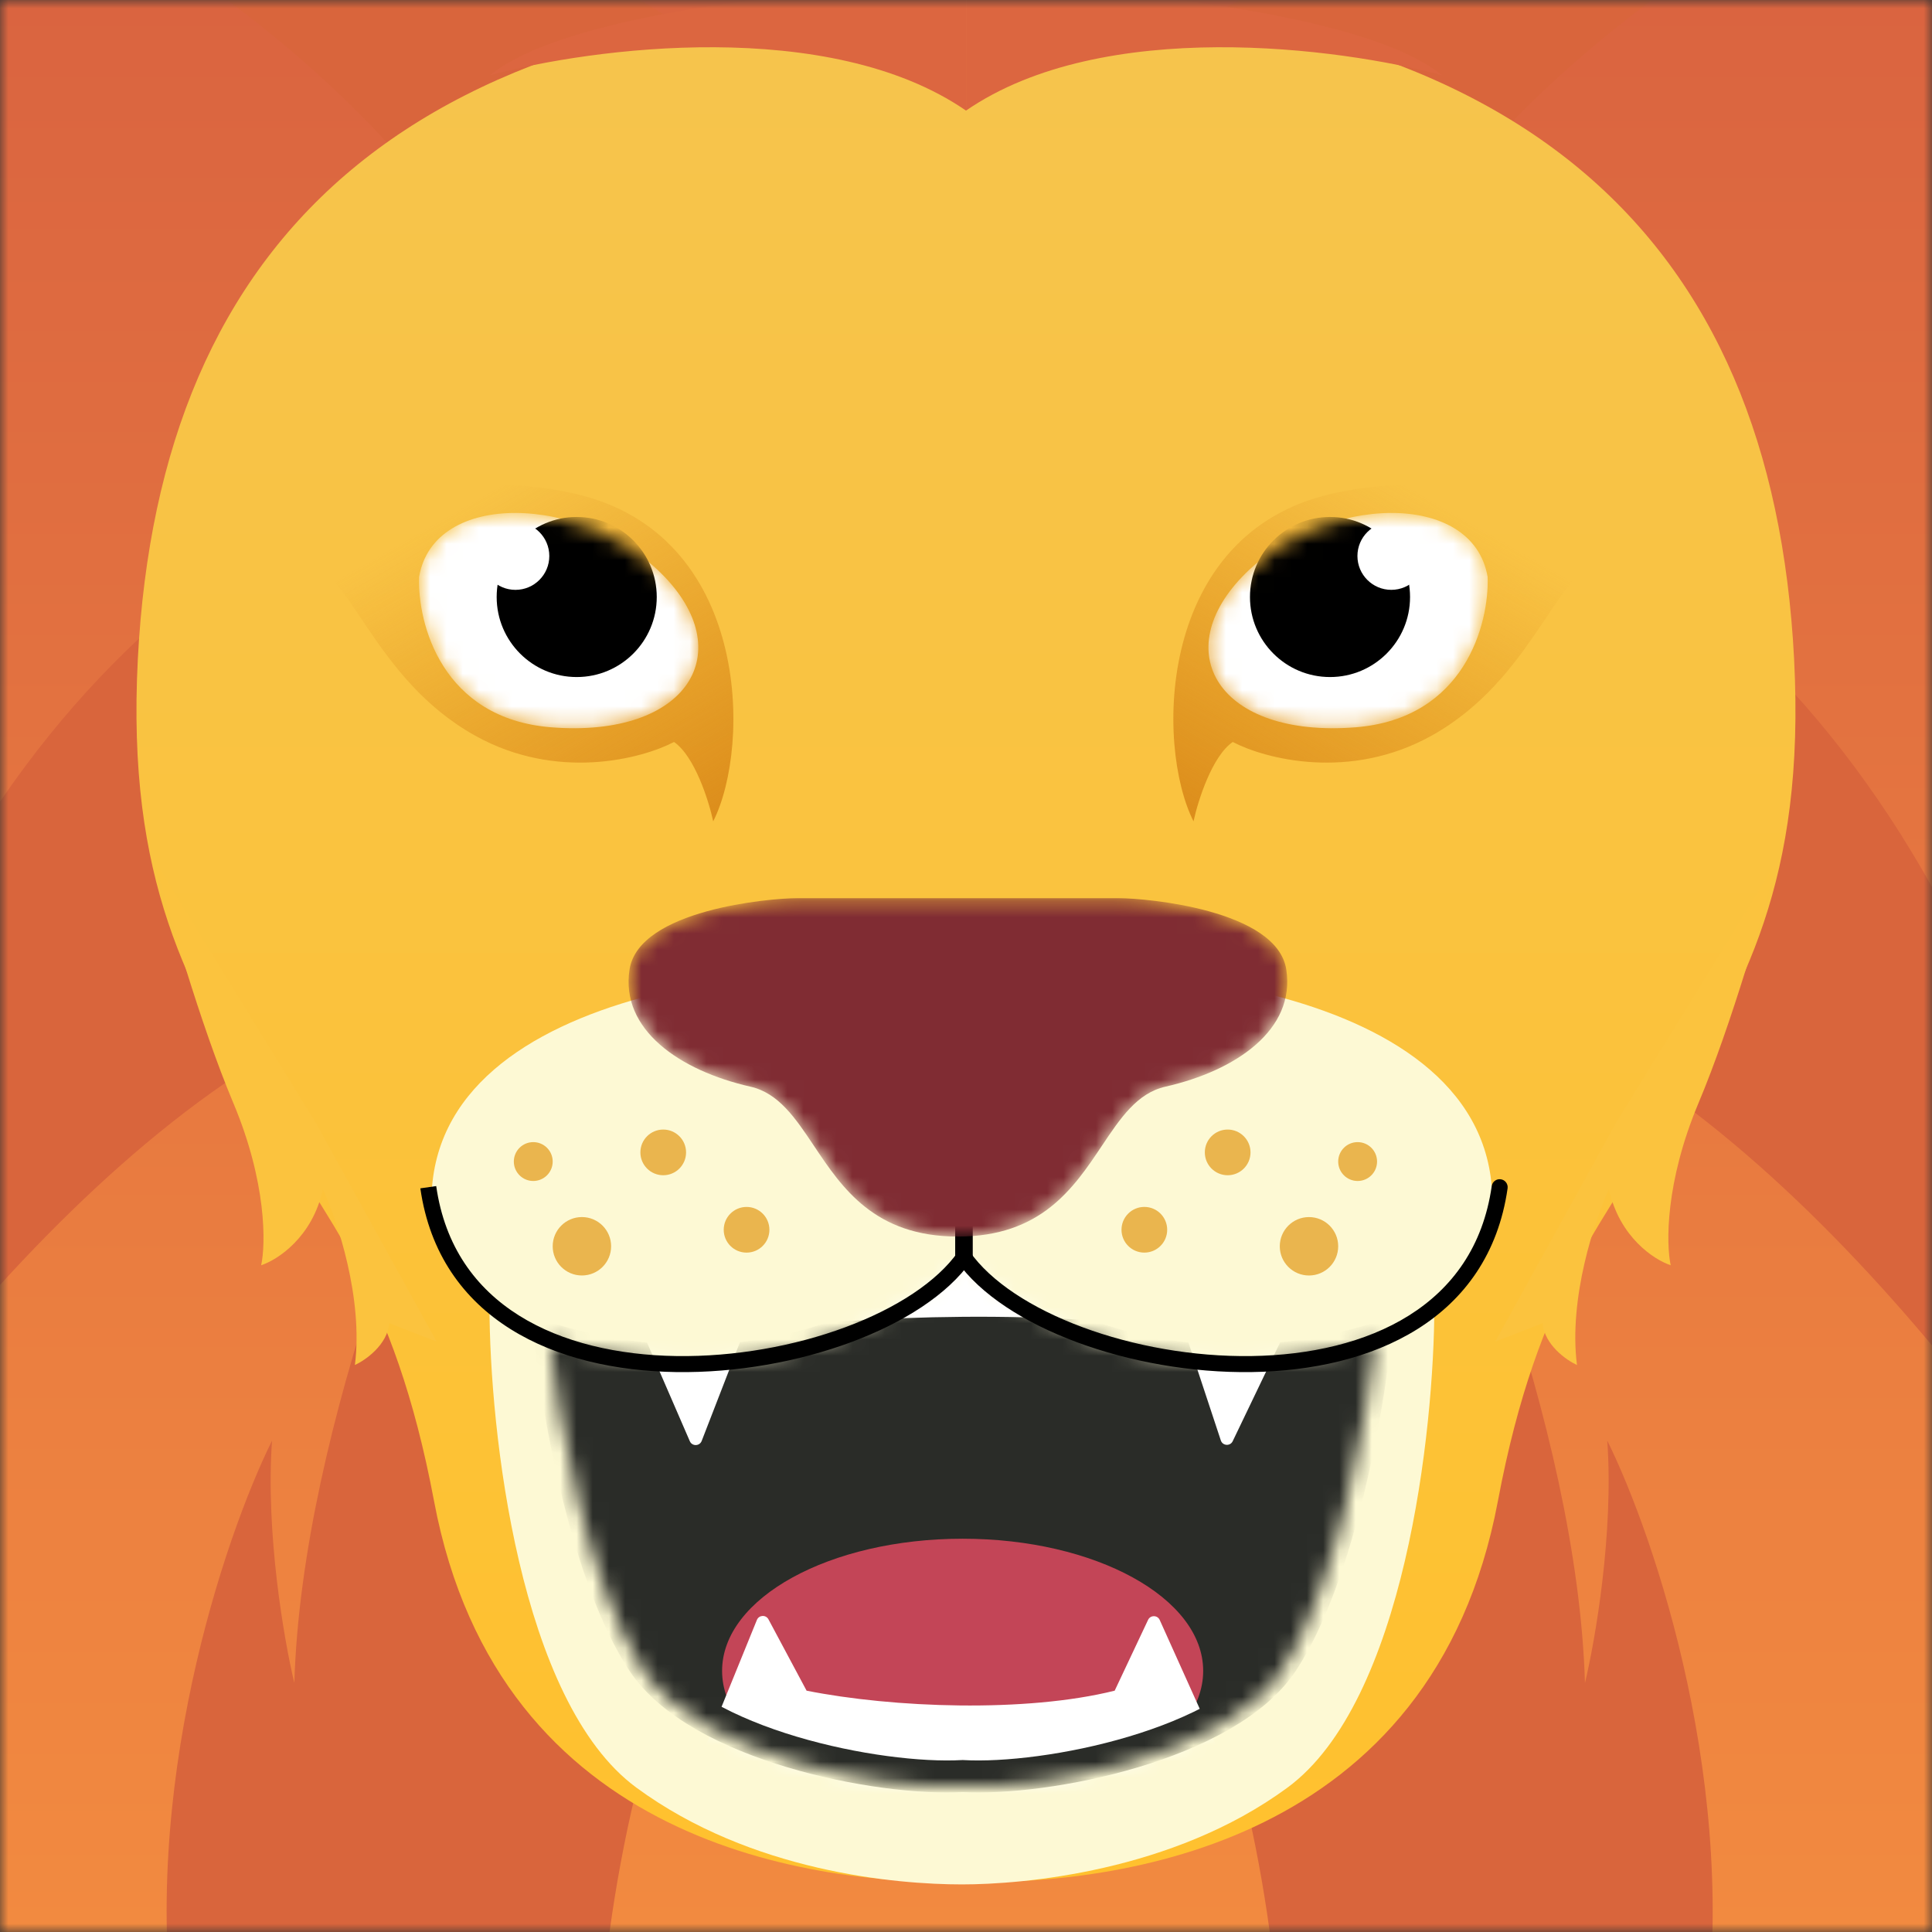 <svg width="119" height="119" viewBox="0 0 119 119" fill="none" xmlns="http://www.w3.org/2000/svg">
<rect x="0" y="0" width="119" height="119" fill="#333333" stroke="none"/>
<mask id="mask0_6103_442160" style="mask-type:alpha" maskUnits="userSpaceOnUse" x="0" y="-1" width="119" height="120">
<rect y="-0" width="119" height="119" fill="#F3B286"/>
</mask>
<g mask="url(#mask0_6103_442160)">
<rect y="-0" width="119" height="119" fill="url(#paint0_linear_6103_442160)"/>
<path fill-rule="evenodd" clip-rule="evenodd" d="M57.877 14.354C46.906 3.446 21.824 -14.846 2.345 -7.054C10.987 -3.112 29.546 9.23 34.64 27.061C24.24 27.285 0.762 36.272 -9.951 70.419L-14.136 98.039C-6.695 85.608 12.73 60.646 30.895 60.242C26.837 68.106 18.603 87.8 18.129 103.658C17.502 101.055 16.35 94.425 16.756 88.734C13.82 94.663 8.524 110.314 10.828 125.49H36.913C37.252 118.546 39.521 102.658 45.89 94.663C51.367 87.787 55.726 51.113 57.877 26.256C60.029 51.113 64.388 87.787 69.865 94.663C76.233 102.658 78.503 118.546 78.842 125.49H104.927C107.23 110.314 101.934 94.663 98.998 88.734C99.405 94.425 98.252 101.055 97.625 103.658C97.152 87.8 88.918 68.106 84.86 60.242C103.025 60.646 122.449 85.608 129.891 98.039L125.706 70.419C114.993 36.272 91.514 27.285 81.114 27.061C86.209 9.23 104.767 -3.112 113.41 -7.054C93.93 -14.846 68.849 3.446 57.877 14.354Z" fill="#D9653C"/>
<path d="M59.498 -0.201C25.261 -0.15 9.834 14.54 8.49 40.587C7.781 54.328 11.621 60.822 16.145 68.472C19.961 74.925 24.264 79.318 26.735 92.46C30.739 113.759 50.242 116.081 59.487 115.924C68.732 116.081 88.257 113.759 92.261 92.46C94.732 79.318 99.035 74.925 102.851 68.472C107.375 60.822 111.215 54.328 110.506 40.587C109.162 14.54 93.735 -0.15 59.498 -0.201Z" fill="url(#paint1_linear_6103_442160)"/>
<path d="M14.375 67.947C12.322 63.066 10.312 56.003 9.564 53.082L19.451 69.156L26.896 82.638L23.977 81.502C23.86 82.835 22.517 83.774 21.86 84.077C22.385 79.957 20.765 75.14 19.889 73.246C19.247 76.215 17.086 77.606 16.086 77.931C16.371 76.637 16.428 72.828 14.375 67.947Z" fill="#FBC33E"/>
<path d="M104.616 67.947C106.669 63.066 108.679 56.003 109.427 53.082L99.54 69.156L92.095 82.638L95.015 81.502C95.132 82.835 96.475 83.774 97.132 84.077C96.606 79.957 98.227 75.14 99.102 73.246C99.745 76.215 101.906 77.606 102.906 77.931C102.621 76.637 102.564 72.828 104.616 67.947Z" fill="#FBC33E"/>
<path d="M82.02 30.415C90.635 28.459 96.8 32.279 98.807 34.432C95.864 34.979 94.482 41.795 88.184 45.309C83.146 48.121 77.915 46.742 75.93 45.701C74.654 46.578 73.788 49.325 73.514 50.589C71.152 45.92 71.253 32.858 82.02 30.415Z" fill="url(#paint2_linear_6103_442160)"/>
<path d="M35.424 30.415C26.81 28.459 20.644 32.279 18.638 34.432C21.58 34.979 22.963 41.795 29.26 45.309C34.298 48.121 39.529 46.742 41.515 45.701C42.791 46.578 43.657 49.325 43.93 50.589C46.292 45.92 46.192 32.858 35.424 30.415Z" fill="url(#paint3_linear_6103_442160)"/>
<mask id="mask1_6103_442160" style="mask-type:alpha" maskUnits="userSpaceOnUse" x="74" y="31" width="18" height="14">
<path d="M83.487 44.798C90.233 44.265 91.727 38.404 91.63 35.54C90.72 30.152 81.604 30.486 76.727 35.307C71.849 40.127 75.053 45.464 83.487 44.798Z" fill="white"/>
</mask>
<g mask="url(#mask1_6103_442160)">
<path d="M83.487 44.798C90.233 44.265 91.727 38.404 91.63 35.54C90.72 30.152 81.604 30.486 76.727 35.307C71.849 40.127 75.053 45.464 83.487 44.798Z" fill="white"/>
<ellipse cx="81.921" cy="36.772" rx="4.93" ry="4.93" fill="black"/>
<ellipse cx="85.695" cy="34.246" rx="2.085" ry="2.085" fill="white"/>
</g>
<mask id="mask2_6103_442160" style="mask-type:alpha" maskUnits="userSpaceOnUse" x="25" y="31" width="19" height="14">
<path d="M33.957 44.798C27.21 44.265 25.717 38.404 25.813 35.54C26.724 30.152 35.84 30.486 40.717 35.307C45.595 40.127 42.39 45.464 33.957 44.798Z" fill="white"/>
</mask>
<g mask="url(#mask2_6103_442160)">
<path d="M33.957 44.798C27.21 44.265 25.717 38.404 25.813 35.54C26.724 30.152 35.84 30.486 40.717 35.307C45.595 40.127 42.39 45.464 33.957 44.798Z" fill="white"/>
<ellipse cx="4.93" cy="4.93" rx="4.93" ry="4.93" transform="matrix(-1 0 0 1 40.452 31.842)" fill="black"/>
<ellipse cx="2.085" cy="2.085" rx="2.085" ry="2.085" transform="matrix(-1 0 0 1 33.834 32.162)" fill="white"/>
</g>
<path d="M59.249 60.179C50.299 58.767 26.576 60.347 26.576 74.013C26.657 75.194 27.485 78.131 30.149 80.427C30.157 88.11 31.978 104.804 39.204 110.112C46.275 115.308 55.238 116.069 59.249 116.069C62.95 116.069 72.222 115.308 79.294 110.112C86.519 104.804 88.341 88.11 88.348 80.427C91.012 78.131 91.84 75.194 91.921 74.013C91.921 60.347 68.198 58.767 59.249 60.179Z" fill="#FDF9D4"/>
<ellipse cx="40.851" cy="70.981" rx="1.407" ry="1.407" fill="#EAB54E"/>
<ellipse cx="32.846" cy="71.545" rx="1.197" ry="1.197" fill="#EAB54E"/>
<ellipse cx="45.984" cy="75.747" rx="1.407" ry="1.407" fill="#EAB54E"/>
<ellipse cx="35.842" cy="76.763" rx="1.799" ry="1.799" fill="#EAB54E"/>
<ellipse cx="1.407" cy="1.407" rx="1.407" ry="1.407" transform="matrix(-1 0 0 1 77.024 69.574)" fill="#EAB54E"/>
<ellipse cx="1.197" cy="1.197" rx="1.197" ry="1.197" transform="matrix(-1 0 0 1 84.819 70.348)" fill="#EAB54E"/>
<ellipse cx="1.407" cy="1.407" rx="1.407" ry="1.407" transform="matrix(-1 0 0 1 71.892 74.339)" fill="#EAB54E"/>
<ellipse cx="1.799" cy="1.799" rx="1.799" ry="1.799" transform="matrix(-1 0 0 1 82.425 74.965)" fill="#EAB54E"/>
<mask id="mask3_6103_442160" style="mask-type:alpha" maskUnits="userSpaceOnUse" x="33" y="77" width="52" height="34">
<path d="M59.293 77.626C56.151 80.928 46.669 86.543 33.885 82.58C34.376 87.38 36.205 97.628 39.594 102.853C42.984 108.079 54.139 110.314 59.293 110.02C64.447 110.314 75.602 108.079 78.992 102.853C82.382 97.628 84.21 87.38 84.701 82.58C71.917 86.543 62.436 80.928 59.293 77.626Z" fill="#802C33"/>
</mask>
<g mask="url(#mask3_6103_442160)">
<path d="M59.293 77.626C56.151 80.928 46.669 86.543 33.885 82.58C34.376 87.38 36.205 97.628 39.594 102.853C42.984 108.079 54.139 110.314 59.293 110.02C64.447 110.314 75.602 108.079 78.992 102.853C82.382 97.628 84.21 87.38 84.701 82.58C71.917 86.543 62.436 80.928 59.293 77.626Z" fill="#2A2C28"/>
<ellipse cx="59.293" cy="102.917" rx="14.816" ry="8.141" fill="#C34557"/>
<path d="M46.62 99.78L43.142 108.328L50.651 110.795H66.277L75.281 108.328L71.432 99.781C71.294 99.474 70.859 99.47 70.715 99.774L68.658 104.136C63.171 105.504 54.995 105.194 49.681 104.136L47.333 99.742C47.176 99.447 46.745 99.47 46.62 99.78Z" fill="white"/>
<path d="M59.293 77.626C56.151 80.865 46.669 86.371 33.885 82.484C34.376 87.192 36.205 97.242 39.594 102.367C42.984 107.492 54.139 109.684 59.293 109.396C64.447 109.684 75.602 107.492 78.992 102.367C82.382 97.242 84.21 87.192 84.701 82.484C71.917 86.371 62.436 80.865 59.293 77.626Z" stroke="#2A2C28" stroke-width="1.973"/>
<path d="M42.489 88.77L37.743 77.825L47.891 75.358L69.011 75.358L81.18 77.825L75.927 88.77C75.773 89.09 75.308 89.06 75.196 88.723L72.978 82.017C65.562 80.649 53.013 80.96 45.83 82.017L43.219 88.755C43.091 89.084 42.629 89.093 42.489 88.77Z" fill="white"/>
</g>
<path d="M59.916 64.759C59.916 64.486 59.695 64.265 59.422 64.265C59.15 64.265 58.929 64.486 58.929 64.759H59.916ZM59.422 77.377L59.826 77.66L59.916 77.533V77.377H59.422ZM58.929 64.759V77.377H59.916V64.759H58.929ZM59.018 77.094C57.722 78.941 55.212 80.582 52.072 81.748C48.946 82.909 45.256 83.577 41.67 83.525C38.081 83.474 34.634 82.702 31.963 81.025C29.309 79.358 27.4 76.785 26.868 73.055L25.891 73.195C26.466 77.226 28.552 80.047 31.439 81.861C34.309 83.663 37.951 84.458 41.656 84.512C45.365 84.565 49.176 83.876 52.416 82.673C55.643 81.475 58.365 79.742 59.826 77.66L59.018 77.094Z" fill="black"/>
<path d="M59.327 77.377L58.923 77.66L58.834 77.533V77.377H59.327ZM91.882 73.055C91.92 72.786 92.17 72.598 92.44 72.637C92.71 72.675 92.897 72.925 92.859 73.195L91.882 73.055ZM59.821 64.759V77.377H58.834V64.759H59.821ZM59.731 77.094C61.028 78.941 63.537 80.582 66.677 81.748C69.804 82.909 73.493 83.577 77.079 83.525C80.668 83.474 84.115 82.702 86.786 81.025C89.441 79.358 91.35 76.785 91.882 73.055L92.859 73.195C92.283 77.226 90.198 80.047 87.311 81.861C84.44 83.663 80.799 84.458 77.093 84.512C73.384 84.565 69.573 83.876 66.333 82.673C63.107 81.475 60.384 79.742 58.923 77.66L59.731 77.094Z" fill="black"/>
<mask id="mask4_6103_442160" style="mask-type:alpha" maskUnits="userSpaceOnUse" x="38" y="55" width="42" height="22">
<path d="M49.057 55.324C47.438 55.324 39.341 56.024 38.775 59.721C38.208 63.417 41.851 65.941 46.224 66.933C47.962 67.327 48.992 68.867 50.137 70.58C51.872 73.175 53.872 76.165 59.002 76.165C64.132 76.165 66.132 73.175 67.867 70.58C69.012 68.867 70.042 67.327 71.78 66.933C76.153 65.941 79.796 63.417 79.229 59.721C78.663 56.024 70.566 55.324 68.947 55.324L49.057 55.324Z" fill="#802C33"/>
</mask>
<g mask="url(#mask4_6103_442160)">
<path d="M49.057 55.324C47.438 55.324 39.341 56.024 38.775 59.721C38.208 63.417 41.851 65.941 46.224 66.933C47.962 67.327 48.992 68.867 50.137 70.58C51.872 73.175 53.872 76.165 59.002 76.165C64.132 76.165 66.132 73.175 67.867 70.58C69.012 68.867 70.042 67.327 71.78 66.933C76.153 65.941 79.796 63.417 79.229 59.721C78.663 56.024 70.566 55.324 68.947 55.324L49.057 55.324Z" fill="#802C33"/>
</g>
<path fill-rule="evenodd" clip-rule="evenodd" d="M30.189 4.63C36.447 2.939 51.07 1.008 59.5 6.812V-0.987C51.808 -0.81 35.176 0.563 30.189 4.63ZM88.812 4.63C82.554 2.939 67.931 1.008 59.501 6.812V-0.987C67.193 -0.81 83.825 0.563 88.812 4.63Z" fill="#DC6640"/>
</g>
<defs>
<linearGradient id="paint0_linear_6103_442160" x1="59.5" y1="-0" x2="59.5" y2="118.999" gradientUnits="userSpaceOnUse">
<stop stop-color="#DA6440"/>
<stop offset="1" stop-color="#F28A40"/>
</linearGradient>
<linearGradient id="paint1_linear_6103_442160" x1="59.498" y1="1.482" x2="59.498" y2="115.931" gradientUnits="userSpaceOnUse">
<stop stop-color="#F6C44D"/>
<stop offset="1" stop-color="#FFC12E"/>
</linearGradient>
<linearGradient id="paint2_linear_6103_442160" x1="86.392" y1="29.779" x2="72.897" y2="53.276" gradientUnits="userSpaceOnUse">
<stop stop-color="#D98717" stop-opacity="0"/>
<stop offset="1" stop-color="#D98717"/>
</linearGradient>
<linearGradient id="paint3_linear_6103_442160" x1="31.053" y1="29.779" x2="44.548" y2="53.276" gradientUnits="userSpaceOnUse">
<stop stop-color="#D98717" stop-opacity="0"/>
<stop offset="1" stop-color="#D98717"/>
</linearGradient>
</defs>
</svg>
